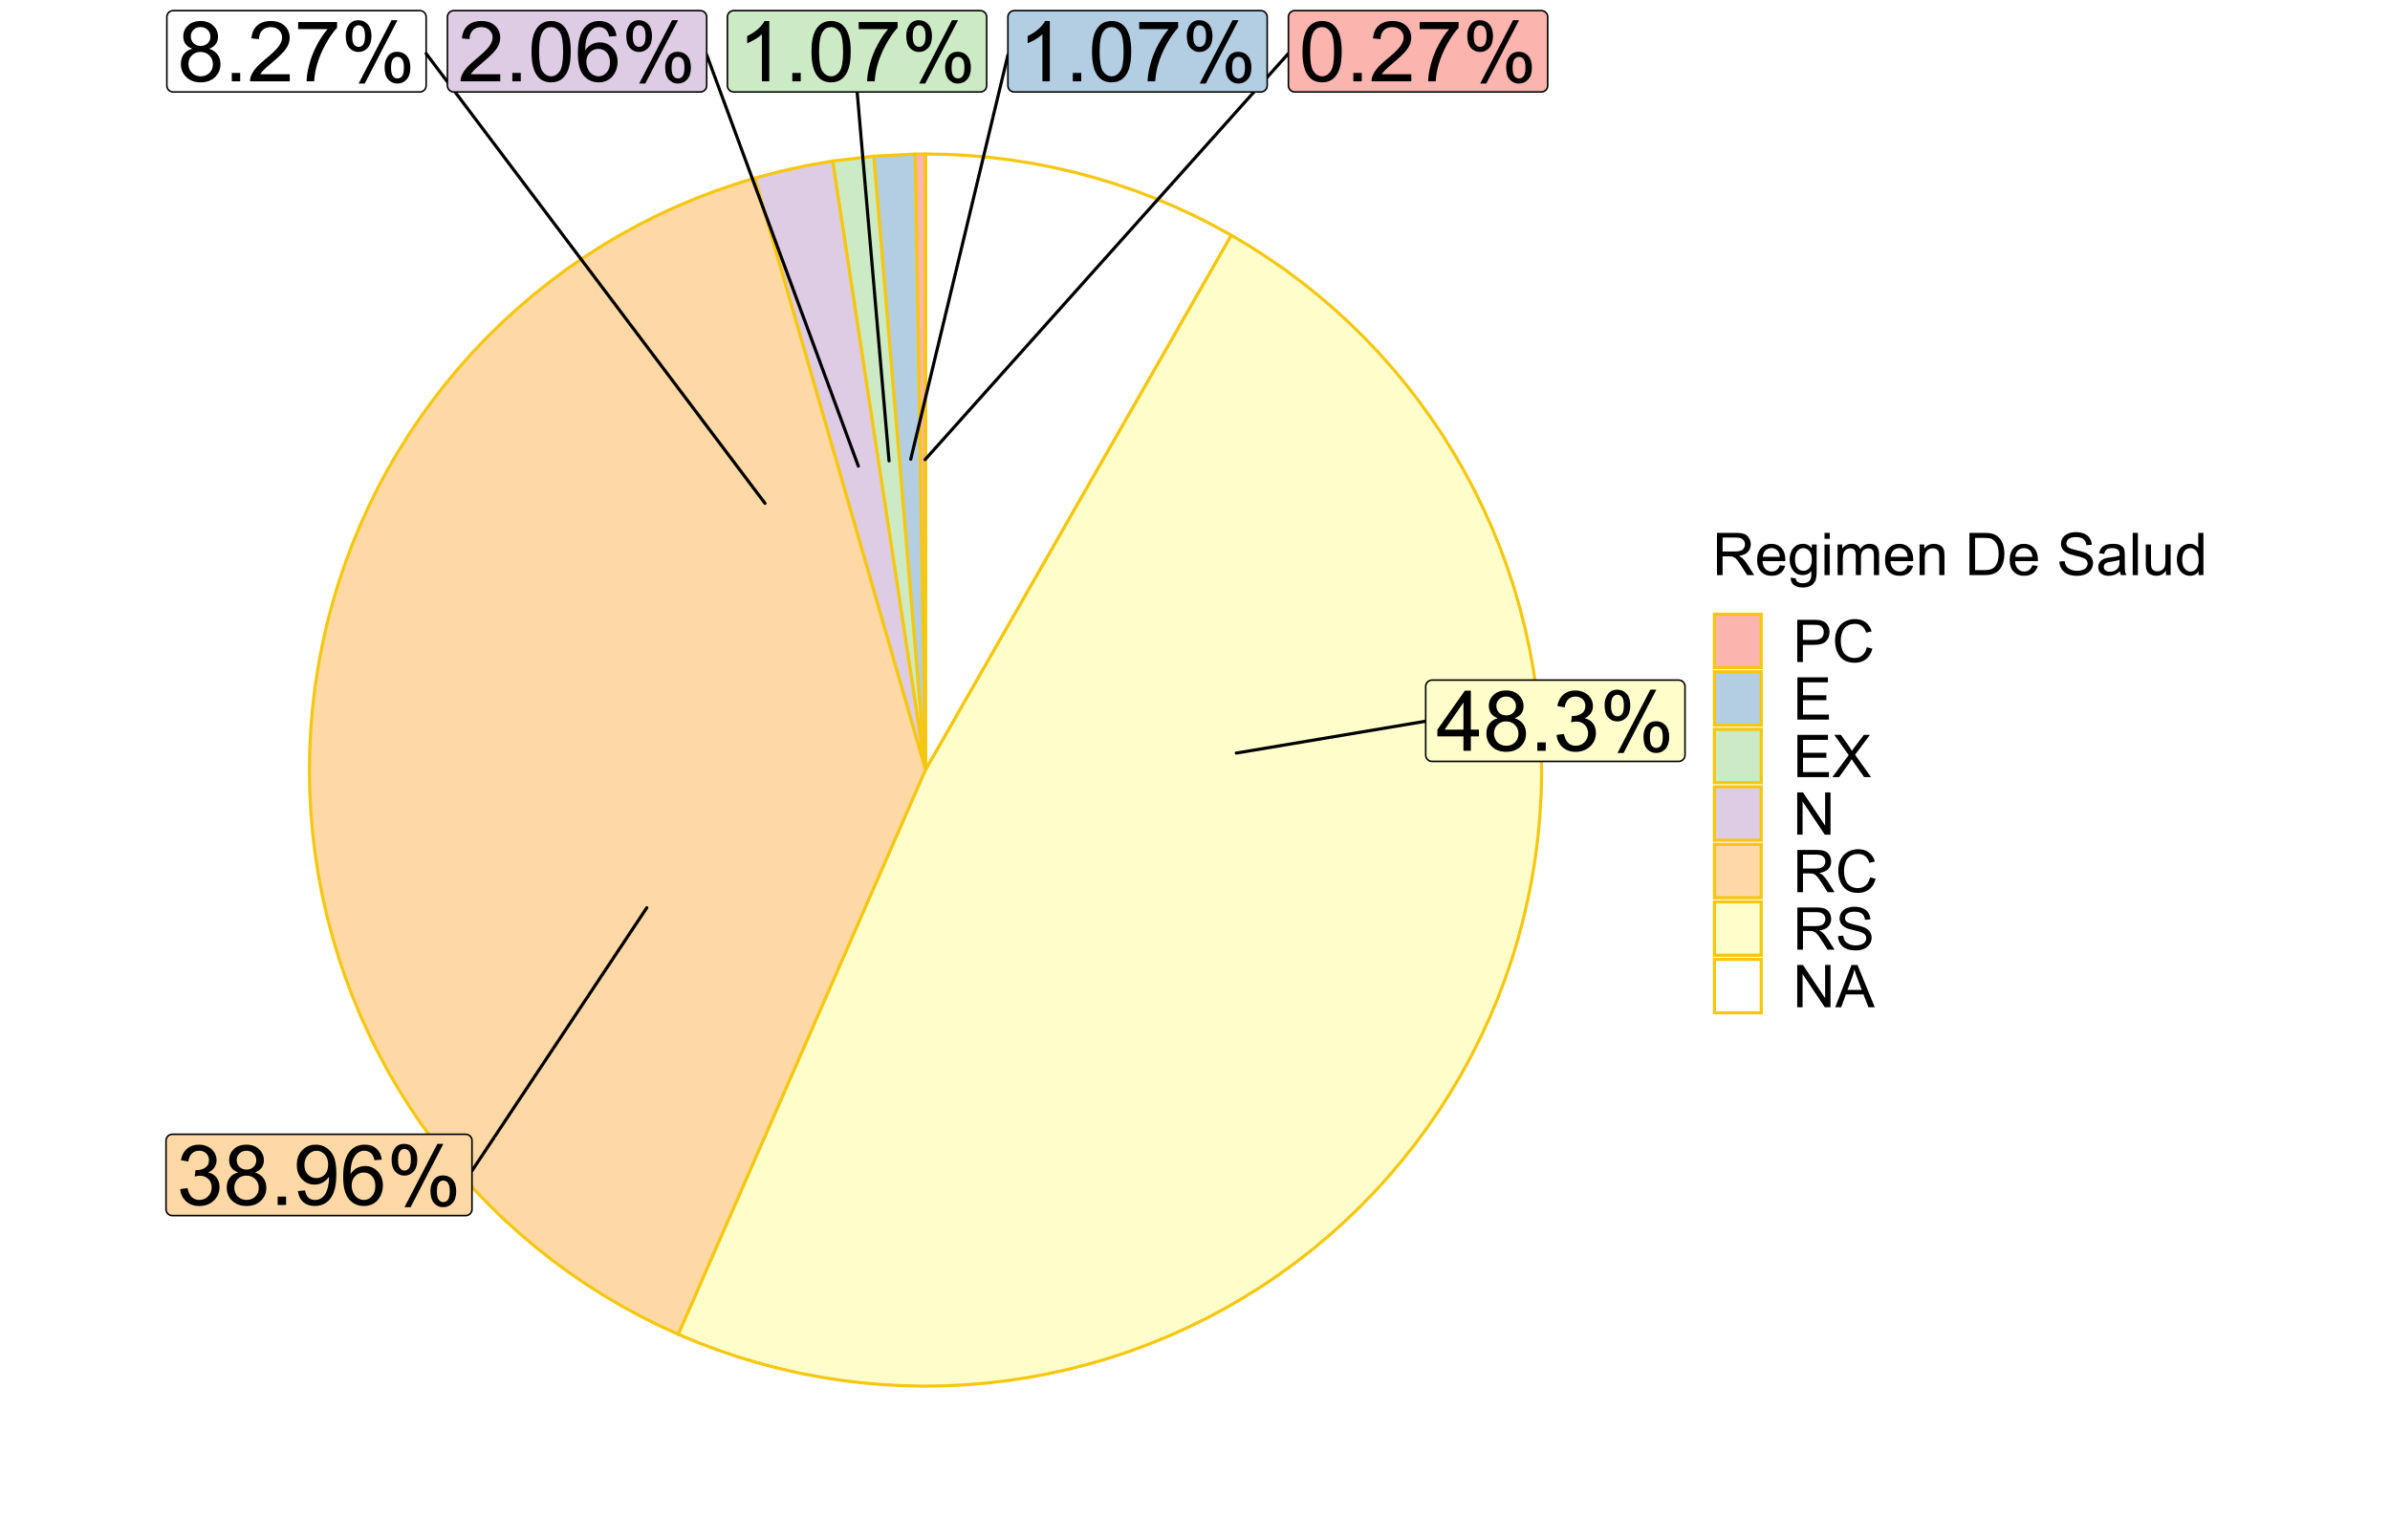 <?xml version="1.0" encoding="UTF-8"?>
<svg xmlns="http://www.w3.org/2000/svg" xmlns:xlink="http://www.w3.org/1999/xlink" width="810pt" height="522pt" viewBox="0 0 810 522" version="1.1">
<defs>
<g>
<symbol overflow="visible" id="glyph0-0">
<path style="stroke:none;" d="M 3.555 0 L 3.555 -17.781 L 17.781 -17.781 L 17.781 0 Z M 4 -0.445 L 17.34 -0.445 L 17.34 -17.34 L 4 -17.34 Z M 4 -0.445 "/>
</symbol>
<symbol overflow="visible" id="glyph0-1">
<path style="stroke:none;" d="M 1.18 -10.043 C 1.176 -12.449 1.426 -14.387 1.922 -15.859 C 2.418 -17.324 3.152 -18.457 4.133 -19.254 C 5.105 -20.051 6.336 -20.449 7.82 -20.449 C 8.91 -20.449 9.867 -20.227 10.695 -19.789 C 11.516 -19.344 12.199 -18.711 12.738 -17.887 C 13.277 -17.055 13.699 -16.047 14.004 -14.859 C 14.309 -13.668 14.461 -12.062 14.461 -10.043 C 14.461 -7.652 14.215 -5.723 13.723 -4.258 C 13.23 -2.785 12.496 -1.648 11.523 -0.852 C 10.543 -0.051 9.309 0.344 7.82 0.348 C 5.855 0.344 4.312 -0.355 3.195 -1.766 C 1.848 -3.457 1.176 -6.219 1.18 -10.043 Z M 3.75 -10.043 C 3.75 -6.699 4.141 -4.473 4.922 -3.367 C 5.703 -2.258 6.668 -1.703 7.82 -1.707 C 8.965 -1.703 9.93 -2.262 10.715 -3.375 C 11.496 -4.484 11.887 -6.707 11.891 -10.043 C 11.887 -13.395 11.496 -15.621 10.715 -16.727 C 9.93 -17.824 8.957 -18.375 7.793 -18.379 C 6.645 -18.375 5.727 -17.891 5.043 -16.922 C 4.18 -15.68 3.75 -13.387 3.75 -10.043 Z M 3.75 -10.043 "/>
</symbol>
<symbol overflow="visible" id="glyph0-2">
<path style="stroke:none;" d="M 2.586 0 L 2.586 -2.848 L 5.434 -2.848 L 5.434 0 Z M 2.586 0 "/>
</symbol>
<symbol overflow="visible" id="glyph0-3">
<path style="stroke:none;" d="M 14.324 -2.402 L 14.324 0 L 0.863 0 C 0.84 -0.602 0.938 -1.18 1.152 -1.738 C 1.492 -2.652 2.043 -3.555 2.801 -4.445 C 3.555 -5.332 4.645 -6.359 6.07 -7.531 C 8.281 -9.344 9.777 -10.781 10.559 -11.844 C 11.336 -12.898 11.723 -13.902 11.727 -14.852 C 11.723 -15.84 11.371 -16.676 10.664 -17.359 C 9.953 -18.035 9.027 -18.375 7.891 -18.379 C 6.684 -18.375 5.719 -18.016 5 -17.297 C 4.273 -16.574 3.91 -15.574 3.902 -14.297 L 1.332 -14.559 C 1.504 -16.477 2.168 -17.938 3.32 -18.941 C 4.465 -19.945 6.008 -20.449 7.945 -20.449 C 9.898 -20.449 11.445 -19.906 12.586 -18.824 C 13.727 -17.738 14.297 -16.395 14.297 -14.797 C 14.297 -13.977 14.129 -13.176 13.797 -12.391 C 13.461 -11.602 12.906 -10.773 12.137 -9.906 C 11.359 -9.035 10.074 -7.84 8.281 -6.32 C 6.777 -5.059 5.816 -4.203 5.391 -3.758 C 4.961 -3.305 4.609 -2.855 4.336 -2.402 Z M 14.324 -2.402 "/>
</symbol>
<symbol overflow="visible" id="glyph0-4">
<path style="stroke:none;" d="M 1.348 -17.699 L 1.348 -20.102 L 14.531 -20.102 L 14.531 -18.156 C 13.234 -16.777 11.949 -14.945 10.676 -12.656 C 9.402 -10.367 8.418 -8.012 7.723 -5.598 C 7.223 -3.891 6.902 -2.027 6.766 0 L 4.195 0 C 4.223 -1.602 4.535 -3.535 5.141 -5.805 C 5.738 -8.074 6.602 -10.262 7.73 -12.371 C 8.852 -14.473 10.051 -16.25 11.324 -17.699 Z M 1.348 -17.699 "/>
</symbol>
<symbol overflow="visible" id="glyph0-5">
<path style="stroke:none;" d="M 1.652 -15.477 C 1.652 -16.926 2.016 -18.164 2.75 -19.184 C 3.477 -20.203 4.539 -20.711 5.934 -20.715 C 7.207 -20.711 8.266 -20.254 9.105 -19.344 C 9.941 -18.43 10.359 -17.09 10.363 -15.324 C 10.359 -13.598 9.934 -12.273 9.09 -11.344 C 8.238 -10.414 7.195 -9.949 5.961 -9.949 C 4.727 -9.949 3.703 -10.406 2.883 -11.324 C 2.062 -12.238 1.652 -13.621 1.652 -15.477 Z M 6 -18.992 C 5.379 -18.988 4.863 -18.719 4.453 -18.184 C 4.039 -17.645 3.832 -16.66 3.836 -15.227 C 3.832 -13.918 4.039 -13 4.461 -12.469 C 4.875 -11.938 5.391 -11.672 6 -11.672 C 6.629 -11.672 7.148 -11.938 7.562 -12.477 C 7.973 -13.008 8.18 -13.992 8.184 -15.422 C 8.18 -16.734 7.973 -17.656 7.559 -18.191 C 7.141 -18.723 6.621 -18.988 6 -18.992 Z M 6.016 0.75 L 17.156 -20.715 L 19.188 -20.715 L 8.086 0.75 Z M 14.824 -4.777 C 14.824 -6.238 15.188 -7.477 15.922 -8.492 C 16.648 -9.504 17.715 -10.012 19.117 -10.016 C 20.395 -10.012 21.453 -9.559 22.289 -8.648 C 23.125 -7.734 23.543 -6.391 23.547 -4.625 C 23.543 -2.898 23.121 -1.574 22.277 -0.645 C 21.43 0.285 20.379 0.75 19.129 0.75 C 17.895 0.75 16.867 0.289 16.051 -0.633 C 15.23 -1.555 14.824 -2.934 14.824 -4.777 Z M 19.188 -8.293 C 18.555 -8.289 18.031 -8.023 17.621 -7.488 C 17.207 -6.949 17.004 -5.961 17.004 -4.527 C 17.004 -3.23 17.211 -2.312 17.629 -1.777 C 18.043 -1.238 18.559 -0.973 19.172 -0.973 C 19.812 -0.973 20.336 -1.238 20.75 -1.777 C 21.156 -2.312 21.363 -3.297 21.367 -4.723 C 21.363 -6.035 21.156 -6.957 20.742 -7.492 C 20.324 -8.023 19.805 -8.289 19.188 -8.293 Z M 19.188 -8.293 "/>
</symbol>
<symbol overflow="visible" id="glyph0-6">
<path style="stroke:none;" d="M 10.602 0 L 8.098 0 L 8.098 -15.934 C 7.496 -15.355 6.707 -14.781 5.73 -14.211 C 4.754 -13.633 3.875 -13.203 3.098 -12.922 L 3.098 -15.336 C 4.492 -15.992 5.715 -16.789 6.766 -17.727 C 7.809 -18.656 8.551 -19.566 8.988 -20.449 L 10.602 -20.449 Z M 10.602 0 "/>
</symbol>
<symbol overflow="visible" id="glyph0-7">
<path style="stroke:none;" d="M 14.156 -15.379 L 11.672 -15.184 C 11.445 -16.16 11.129 -16.875 10.727 -17.324 C 10.047 -18.035 9.215 -18.391 8.227 -18.395 C 7.43 -18.391 6.727 -18.168 6.125 -17.727 C 5.336 -17.148 4.719 -16.312 4.266 -15.211 C 3.812 -14.109 3.574 -12.539 3.555 -10.504 C 4.156 -11.418 4.895 -12.098 5.766 -12.543 C 6.633 -12.984 7.543 -13.207 8.504 -13.211 C 10.168 -13.207 11.59 -12.594 12.762 -11.371 C 13.934 -10.141 14.52 -8.555 14.52 -6.613 C 14.52 -5.332 14.242 -4.145 13.691 -3.047 C 13.137 -1.949 12.379 -1.109 11.418 -0.527 C 10.453 0.055 9.359 0.344 8.141 0.348 C 6.055 0.344 4.355 -0.418 3.043 -1.949 C 1.723 -3.48 1.066 -6.008 1.07 -9.531 C 1.066 -13.465 1.793 -16.328 3.25 -18.117 C 4.516 -19.672 6.227 -20.449 8.379 -20.449 C 9.98 -20.449 11.293 -20 12.316 -19.102 C 13.34 -18.203 13.953 -16.961 14.156 -15.379 Z M 3.945 -6.598 C 3.941 -5.738 4.125 -4.914 4.492 -4.125 C 4.855 -3.336 5.367 -2.734 6.027 -2.324 C 6.684 -1.91 7.375 -1.703 8.098 -1.707 C 9.152 -1.703 10.059 -2.129 10.82 -2.984 C 11.578 -3.836 11.957 -4.996 11.961 -6.461 C 11.957 -7.863 11.582 -8.973 10.836 -9.785 C 10.082 -10.598 9.141 -11.004 8.004 -11.004 C 6.871 -11.004 5.91 -10.598 5.125 -9.785 C 4.336 -8.973 3.941 -7.91 3.945 -6.598 Z M 3.945 -6.598 "/>
</symbol>
<symbol overflow="visible" id="glyph0-8">
<path style="stroke:none;" d="M 5.027 -11.043 C 3.988 -11.422 3.219 -11.965 2.723 -12.668 C 2.219 -13.371 1.969 -14.215 1.973 -15.199 C 1.969 -16.68 2.5 -17.922 3.57 -18.934 C 4.633 -19.941 6.051 -20.449 7.82 -20.449 C 9.598 -20.449 11.027 -19.93 12.113 -18.898 C 13.191 -17.863 13.734 -16.609 13.738 -15.129 C 13.734 -14.184 13.488 -13.359 12.996 -12.66 C 12.5 -11.961 11.746 -11.422 10.738 -11.043 C 11.984 -10.633 12.938 -9.977 13.594 -9.07 C 14.246 -8.164 14.57 -7.078 14.574 -5.82 C 14.57 -4.078 13.957 -2.617 12.727 -1.43 C 11.492 -0.246 9.871 0.344 7.863 0.348 C 5.852 0.344 4.23 -0.246 3 -1.438 C 1.766 -2.625 1.148 -4.109 1.152 -5.891 C 1.148 -7.211 1.484 -8.32 2.16 -9.219 C 2.828 -10.109 3.785 -10.719 5.027 -11.043 Z M 4.527 -15.281 C 4.523 -14.316 4.832 -13.527 5.457 -12.918 C 6.074 -12.305 6.883 -12 7.879 -12.004 C 8.836 -12 9.625 -12.305 10.246 -12.914 C 10.859 -13.52 11.168 -14.262 11.172 -15.145 C 11.168 -16.059 10.852 -16.828 10.219 -17.457 C 9.582 -18.078 8.789 -18.391 7.848 -18.395 C 6.891 -18.391 6.102 -18.086 5.473 -17.477 C 4.84 -16.863 4.523 -16.133 4.527 -15.281 Z M 3.723 -5.875 C 3.719 -5.16 3.891 -4.469 4.23 -3.805 C 4.566 -3.133 5.066 -2.617 5.738 -2.254 C 6.402 -1.887 7.121 -1.703 7.891 -1.707 C 9.082 -1.703 10.066 -2.09 10.848 -2.859 C 11.621 -3.629 12.012 -4.605 12.016 -5.793 C 12.012 -6.992 11.609 -7.988 10.812 -8.777 C 10.008 -9.566 9.008 -9.961 7.809 -9.961 C 6.629 -9.961 5.652 -9.57 4.883 -8.793 C 4.105 -8.016 3.719 -7.043 3.723 -5.875 Z M 3.723 -5.875 "/>
</symbol>
<symbol overflow="visible" id="glyph0-9">
<path style="stroke:none;" d="M 1.195 -5.375 L 3.695 -5.711 C 3.98 -4.293 4.469 -3.27 5.16 -2.645 C 5.848 -2.016 6.688 -1.703 7.684 -1.707 C 8.855 -1.703 9.848 -2.113 10.66 -2.93 C 11.469 -3.742 11.875 -4.75 11.879 -5.961 C 11.875 -7.105 11.5 -8.055 10.754 -8.801 C 10 -9.543 9.047 -9.914 7.891 -9.918 C 7.418 -9.914 6.828 -9.82 6.125 -9.641 L 6.406 -11.836 C 6.57 -11.816 6.707 -11.805 6.809 -11.809 C 7.871 -11.805 8.828 -12.082 9.684 -12.641 C 10.531 -13.195 10.957 -14.055 10.961 -15.211 C 10.957 -16.129 10.648 -16.887 10.031 -17.492 C 9.41 -18.09 8.609 -18.391 7.629 -18.395 C 6.652 -18.391 5.84 -18.086 5.195 -17.477 C 4.543 -16.863 4.125 -15.945 3.945 -14.727 L 1.445 -15.172 C 1.746 -16.844 2.441 -18.145 3.527 -19.066 C 4.609 -19.988 5.957 -20.449 7.57 -20.449 C 8.68 -20.449 9.703 -20.211 10.641 -19.734 C 11.578 -19.258 12.293 -18.605 12.789 -17.781 C 13.281 -16.957 13.527 -16.082 13.531 -15.156 C 13.527 -14.273 13.293 -13.473 12.82 -12.754 C 12.348 -12.031 11.648 -11.457 10.727 -11.031 C 11.926 -10.75 12.859 -10.172 13.531 -9.301 C 14.195 -8.422 14.531 -7.328 14.531 -6.016 C 14.531 -4.234 13.883 -2.727 12.586 -1.492 C 11.289 -0.258 9.648 0.355 7.668 0.359 C 5.879 0.355 4.395 -0.172 3.215 -1.238 C 2.031 -2.301 1.359 -3.68 1.195 -5.375 Z M 1.195 -5.375 "/>
</symbol>
<symbol overflow="visible" id="glyph0-10">
<path style="stroke:none;" d="M 1.555 -4.711 L 3.961 -4.934 C 4.164 -3.801 4.551 -2.98 5.125 -2.473 C 5.699 -1.961 6.438 -1.703 7.336 -1.707 C 8.102 -1.703 8.773 -1.879 9.355 -2.234 C 9.934 -2.586 10.41 -3.059 10.781 -3.645 C 11.148 -4.23 11.457 -5.023 11.711 -6.027 C 11.957 -7.027 12.082 -8.047 12.086 -9.086 C 12.082 -9.195 12.078 -9.363 12.074 -9.586 C 11.57 -8.789 10.887 -8.141 10.023 -7.648 C 9.156 -7.148 8.219 -6.902 7.211 -6.906 C 5.523 -6.902 4.098 -7.512 2.93 -8.738 C 1.762 -9.957 1.176 -11.57 1.18 -13.574 C 1.176 -15.637 1.785 -17.297 3.008 -18.559 C 4.223 -19.816 5.75 -20.449 7.586 -20.449 C 8.906 -20.449 10.117 -20.09 11.215 -19.379 C 12.312 -18.664 13.145 -17.648 13.719 -16.332 C 14.285 -15.008 14.57 -13.098 14.574 -10.602 C 14.57 -7.992 14.289 -5.922 13.727 -4.383 C 13.16 -2.84 12.32 -1.664 11.203 -0.859 C 10.086 -0.055 8.777 0.344 7.281 0.348 C 5.684 0.344 4.383 -0.094 3.375 -0.977 C 2.367 -1.859 1.758 -3.105 1.555 -4.711 Z M 11.797 -13.699 C 11.793 -15.133 11.41 -16.27 10.648 -17.113 C 9.883 -17.953 8.965 -18.375 7.891 -18.379 C 6.777 -18.375 5.809 -17.922 4.984 -17.016 C 4.16 -16.109 3.75 -14.934 3.75 -13.488 C 3.75 -12.191 4.141 -11.137 4.922 -10.328 C 5.703 -9.516 6.668 -9.109 7.82 -9.113 C 8.977 -9.109 9.93 -9.516 10.676 -10.328 C 11.422 -11.137 11.793 -12.262 11.797 -13.699 Z M 11.797 -13.699 "/>
</symbol>
<symbol overflow="visible" id="glyph0-11">
<path style="stroke:none;" d="M 9.195 0 L 9.195 -4.875 L 0.359 -4.875 L 0.359 -7.168 L 9.656 -20.367 L 11.699 -20.367 L 11.699 -7.168 L 14.449 -7.168 L 14.449 -4.875 L 11.699 -4.875 L 11.699 0 Z M 9.195 -7.168 L 9.195 -16.352 L 2.82 -7.168 Z M 9.195 -7.168 "/>
</symbol>
<symbol overflow="visible" id="glyph1-0">
<path style="stroke:none;" d="M 2.5 0 L 2.5 -12.5 L 12.5 -12.5 L 12.5 0 Z M 2.812 -0.312 L 12.188 -0.312 L 12.188 -12.188 L 2.812 -12.188 Z M 2.812 -0.312 "/>
</symbol>
<symbol overflow="visible" id="glyph1-1">
<path style="stroke:none;" d="M 1.57 0 L 1.57 -14.316 L 7.922 -14.316 C 9.195 -14.312 10.164 -14.184 10.832 -13.93 C 11.492 -13.672 12.023 -13.219 12.422 -12.57 C 12.816 -11.914 13.012 -11.195 13.016 -10.41 C 13.012 -9.391 12.684 -8.535 12.031 -7.84 C 11.371 -7.145 10.355 -6.703 8.984 -6.516 C 9.48 -6.273 9.863 -6.035 10.125 -5.801 C 10.68 -5.293 11.203 -4.656 11.699 -3.898 L 14.188 0 L 11.805 0 L 9.914 -2.977 C 9.359 -3.836 8.902 -4.492 8.543 -4.949 C 8.184 -5.402 7.863 -5.723 7.582 -5.906 C 7.297 -6.086 7.008 -6.211 6.719 -6.289 C 6.504 -6.332 6.152 -6.355 5.664 -6.359 L 3.469 -6.359 L 3.469 0 Z M 3.469 -8 L 7.539 -8 C 8.402 -7.996 9.078 -8.086 9.57 -8.266 C 10.055 -8.441 10.426 -8.727 10.684 -9.125 C 10.934 -9.516 11.062 -9.945 11.062 -10.41 C 11.062 -11.086 10.816 -11.641 10.324 -12.078 C 9.832 -12.512 9.055 -12.73 8 -12.734 L 3.469 -12.734 Z M 3.469 -8 "/>
</symbol>
<symbol overflow="visible" id="glyph1-2">
<path style="stroke:none;" d="M 8.418 -3.34 L 10.234 -3.117 C 9.945 -2.055 9.414 -1.23 8.641 -0.645 C 7.863 -0.059 6.875 0.234 5.672 0.234 C 4.156 0.234 2.953 -0.23 2.066 -1.168 C 1.176 -2.098 0.73 -3.41 0.734 -5.098 C 0.73 -6.84 1.18 -8.191 2.082 -9.16 C 2.977 -10.121 4.145 -10.605 5.578 -10.605 C 6.961 -10.605 8.09 -10.133 8.973 -9.188 C 9.848 -8.242 10.289 -6.914 10.293 -5.203 C 10.289 -5.098 10.285 -4.941 10.281 -4.734 L 2.547 -4.734 C 2.613 -3.594 2.938 -2.719 3.516 -2.117 C 4.094 -1.508 4.816 -1.207 5.684 -1.211 C 6.324 -1.207 6.871 -1.375 7.332 -1.719 C 7.785 -2.055 8.148 -2.598 8.418 -3.34 Z M 2.648 -6.18 L 8.438 -6.18 C 8.359 -7.051 8.137 -7.707 7.773 -8.145 C 7.211 -8.82 6.484 -9.156 5.594 -9.16 C 4.785 -9.156 4.105 -8.887 3.559 -8.348 C 3.004 -7.805 2.703 -7.082 2.648 -6.18 Z M 2.648 -6.18 "/>
</symbol>
<symbol overflow="visible" id="glyph1-3">
<path style="stroke:none;" d="M 0.996 0.859 L 2.703 1.113 C 2.773 1.641 2.973 2.023 3.301 2.266 C 3.73 2.59 4.328 2.754 5.086 2.754 C 5.898 2.754 6.527 2.59 6.973 2.266 C 7.414 1.938 7.711 1.48 7.871 0.898 C 7.957 0.535 8 -0.215 8 -1.359 C 7.227 -0.453 6.27 0 5.125 0 C 3.699 0 2.598 -0.512 1.816 -1.543 C 1.035 -2.566 0.645 -3.801 0.645 -5.242 C 0.645 -6.23 0.82 -7.145 1.18 -7.98 C 1.535 -8.816 2.055 -9.461 2.738 -9.922 C 3.414 -10.375 4.215 -10.605 5.137 -10.605 C 6.359 -10.605 7.367 -10.109 8.164 -9.121 L 8.164 -10.371 L 9.785 -10.371 L 9.785 -1.406 C 9.785 0.207 9.617 1.352 9.289 2.027 C 8.957 2.699 8.438 3.23 7.727 3.625 C 7.012 4.012 6.137 4.207 5.098 4.211 C 3.859 4.207 2.859 3.93 2.098 3.375 C 1.336 2.816 0.969 1.977 0.996 0.859 Z M 2.453 -5.371 C 2.449 -4.008 2.719 -3.016 3.262 -2.391 C 3.797 -1.766 4.473 -1.453 5.293 -1.453 C 6.098 -1.453 6.777 -1.762 7.324 -2.387 C 7.871 -3.004 8.145 -3.98 8.145 -5.312 C 8.145 -6.582 7.859 -7.539 7.297 -8.184 C 6.73 -8.824 6.055 -9.145 5.266 -9.148 C 4.48 -9.145 3.816 -8.828 3.273 -8.195 C 2.723 -7.559 2.449 -6.617 2.453 -5.371 Z M 2.453 -5.371 "/>
</symbol>
<symbol overflow="visible" id="glyph1-4">
<path style="stroke:none;" d="M 1.328 -12.297 L 1.328 -14.316 L 3.086 -14.316 L 3.086 -12.297 Z M 1.328 0 L 1.328 -10.371 L 3.086 -10.371 L 3.086 0 Z M 1.328 0 "/>
</symbol>
<symbol overflow="visible" id="glyph1-5">
<path style="stroke:none;" d="M 1.32 0 L 1.32 -10.371 L 2.891 -10.371 L 2.891 -8.914 C 3.211 -9.422 3.645 -9.832 4.188 -10.141 C 4.727 -10.449 5.344 -10.605 6.035 -10.605 C 6.801 -10.605 7.43 -10.445 7.926 -10.125 C 8.414 -9.805 8.762 -9.359 8.965 -8.789 C 9.785 -10 10.852 -10.605 12.168 -10.605 C 13.195 -10.605 13.984 -10.32 14.539 -9.75 C 15.09 -9.18 15.367 -8.301 15.371 -7.117 L 15.371 0 L 13.625 0 L 13.625 -6.531 C 13.621 -7.23 13.566 -7.738 13.453 -8.051 C 13.336 -8.359 13.129 -8.605 12.832 -8.797 C 12.531 -8.984 12.18 -9.082 11.777 -9.082 C 11.047 -9.082 10.441 -8.836 9.961 -8.352 C 9.477 -7.863 9.234 -7.09 9.238 -6.023 L 9.238 0 L 7.48 0 L 7.48 -6.738 C 7.477 -7.52 7.332 -8.105 7.051 -8.496 C 6.762 -8.887 6.293 -9.082 5.645 -9.082 C 5.145 -9.082 4.688 -8.949 4.27 -8.691 C 3.848 -8.426 3.543 -8.047 3.359 -7.547 C 3.168 -7.047 3.074 -6.324 3.078 -5.383 L 3.078 0 Z M 1.32 0 "/>
</symbol>
<symbol overflow="visible" id="glyph1-6">
<path style="stroke:none;" d="M 1.32 0 L 1.32 -10.371 L 2.898 -10.371 L 2.898 -8.898 C 3.66 -10.035 4.762 -10.605 6.203 -10.605 C 6.824 -10.605 7.398 -10.492 7.926 -10.266 C 8.445 -10.039 8.836 -9.742 9.102 -9.383 C 9.359 -9.016 9.543 -8.586 9.648 -8.086 C 9.711 -7.758 9.742 -7.188 9.746 -6.375 L 9.746 0 L 7.988 0 L 7.988 -6.309 C 7.984 -7.023 7.918 -7.559 7.781 -7.914 C 7.645 -8.266 7.402 -8.547 7.055 -8.762 C 6.703 -8.973 6.293 -9.082 5.828 -9.082 C 5.078 -9.082 4.434 -8.844 3.891 -8.367 C 3.348 -7.891 3.074 -6.988 3.078 -5.664 L 3.078 0 Z M 1.32 0 "/>
</symbol>
<symbol overflow="visible" id="glyph1-7">
<path style="stroke:none;" d=""/>
</symbol>
<symbol overflow="visible" id="glyph1-8">
<path style="stroke:none;" d="M 1.543 0 L 1.543 -14.316 L 6.477 -14.316 C 7.586 -14.312 8.438 -14.246 9.023 -14.109 C 9.844 -13.922 10.543 -13.578 11.125 -13.086 C 11.879 -12.445 12.441 -11.629 12.816 -10.637 C 13.188 -9.641 13.375 -8.508 13.379 -7.234 C 13.375 -6.145 13.25 -5.18 12.996 -4.344 C 12.742 -3.5 12.414 -2.809 12.02 -2.262 C 11.621 -1.711 11.188 -1.277 10.715 -0.961 C 10.242 -0.645 9.672 -0.402 9.008 -0.242 C 8.336 -0.078 7.57 0 6.711 0 Z M 3.438 -1.688 L 6.492 -1.688 C 7.438 -1.688 8.176 -1.773 8.715 -1.953 C 9.25 -2.125 9.68 -2.375 10 -2.695 C 10.445 -3.141 10.793 -3.742 11.047 -4.504 C 11.297 -5.262 11.426 -6.184 11.426 -7.266 C 11.426 -8.762 11.18 -9.91 10.688 -10.715 C 10.195 -11.516 9.598 -12.055 8.898 -12.336 C 8.387 -12.523 7.57 -12.621 6.445 -12.625 L 3.438 -12.625 Z M 3.438 -1.688 "/>
</symbol>
<symbol overflow="visible" id="glyph1-9">
<path style="stroke:none;" d="M 0.898 -4.602 L 2.688 -4.758 C 2.77 -4.039 2.965 -3.449 3.277 -2.992 C 3.582 -2.531 4.062 -2.16 4.719 -1.879 C 5.367 -1.594 6.102 -1.453 6.914 -1.453 C 7.637 -1.453 8.273 -1.559 8.828 -1.777 C 9.379 -1.988 9.789 -2.285 10.062 -2.66 C 10.328 -3.035 10.465 -3.441 10.469 -3.887 C 10.465 -4.332 10.336 -4.727 10.078 -5.062 C 9.816 -5.398 9.387 -5.68 8.789 -5.906 C 8.402 -6.055 7.551 -6.285 6.238 -6.605 C 4.922 -6.918 4 -7.219 3.477 -7.5 C 2.789 -7.859 2.281 -8.301 1.949 -8.832 C 1.609 -9.359 1.441 -9.957 1.445 -10.617 C 1.441 -11.336 1.645 -12.008 2.059 -12.641 C 2.465 -13.266 3.066 -13.746 3.855 -14.074 C 4.645 -14.398 5.52 -14.559 6.484 -14.562 C 7.543 -14.559 8.48 -14.387 9.293 -14.047 C 10.102 -13.703 10.723 -13.203 11.16 -12.539 C 11.594 -11.875 11.828 -11.121 11.867 -10.281 L 10.047 -10.148 C 9.949 -11.051 9.617 -11.73 9.055 -12.195 C 8.488 -12.656 7.66 -12.891 6.562 -12.891 C 5.414 -12.891 4.578 -12.68 4.059 -12.262 C 3.531 -11.84 3.27 -11.332 3.273 -10.742 C 3.27 -10.223 3.453 -9.801 3.828 -9.473 C 4.188 -9.141 5.141 -8.801 6.684 -8.453 C 8.219 -8.102 9.273 -7.797 9.852 -7.539 C 10.68 -7.152 11.297 -6.664 11.699 -6.078 C 12.094 -5.484 12.293 -4.809 12.297 -4.043 C 12.293 -3.277 12.074 -2.559 11.641 -1.887 C 11.199 -1.215 10.57 -0.691 9.758 -0.316 C 8.938 0.055 8.02 0.238 7 0.242 C 5.703 0.238 4.617 0.055 3.742 -0.324 C 2.863 -0.699 2.176 -1.27 1.684 -2.027 C 1.184 -2.785 0.922 -3.641 0.898 -4.602 Z M 0.898 -4.602 "/>
</symbol>
<symbol overflow="visible" id="glyph1-10">
<path style="stroke:none;" d="M 8.086 -1.281 C 7.434 -0.723 6.805 -0.332 6.207 -0.105 C 5.602 0.121 4.957 0.234 4.266 0.234 C 3.125 0.234 2.25 -0.043 1.641 -0.602 C 1.027 -1.156 0.719 -1.867 0.723 -2.734 C 0.719 -3.238 0.836 -3.703 1.066 -4.125 C 1.297 -4.547 1.598 -4.883 1.977 -5.137 C 2.348 -5.387 2.77 -5.578 3.242 -5.711 C 3.582 -5.801 4.105 -5.891 4.805 -5.977 C 6.223 -6.145 7.266 -6.344 7.938 -6.582 C 7.941 -6.82 7.945 -6.973 7.949 -7.039 C 7.945 -7.754 7.781 -8.262 7.453 -8.555 C 7 -8.949 6.332 -9.145 5.449 -9.148 C 4.621 -9.145 4.008 -9 3.617 -8.715 C 3.219 -8.422 2.93 -7.91 2.742 -7.18 L 1.023 -7.414 C 1.176 -8.145 1.434 -8.738 1.797 -9.195 C 2.152 -9.645 2.672 -9.992 3.352 -10.238 C 4.027 -10.48 4.809 -10.605 5.703 -10.605 C 6.586 -10.605 7.305 -10.5 7.859 -10.293 C 8.41 -10.082 8.82 -9.82 9.082 -9.504 C 9.34 -9.188 9.52 -8.789 9.629 -8.312 C 9.684 -8.008 9.715 -7.465 9.719 -6.688 L 9.719 -4.344 C 9.715 -2.707 9.75 -1.676 9.828 -1.242 C 9.898 -0.809 10.047 -0.395 10.273 0 L 8.438 0 C 8.254 -0.363 8.137 -0.789 8.086 -1.281 Z M 7.938 -5.203 C 7.301 -4.941 6.344 -4.719 5.07 -4.539 C 4.344 -4.434 3.832 -4.316 3.535 -4.188 C 3.23 -4.055 3 -3.863 2.84 -3.617 C 2.676 -3.363 2.594 -3.086 2.598 -2.781 C 2.594 -2.309 2.773 -1.918 3.129 -1.609 C 3.484 -1.293 4.004 -1.137 4.688 -1.141 C 5.363 -1.137 5.965 -1.285 6.492 -1.586 C 7.02 -1.879 7.406 -2.285 7.656 -2.805 C 7.84 -3.199 7.934 -3.785 7.938 -4.562 Z M 7.938 -5.203 "/>
</symbol>
<symbol overflow="visible" id="glyph1-11">
<path style="stroke:none;" d="M 1.281 0 L 1.281 -14.316 L 3.039 -14.316 L 3.039 0 Z M 1.281 0 "/>
</symbol>
<symbol overflow="visible" id="glyph1-12">
<path style="stroke:none;" d="M 8.117 0 L 8.117 -1.523 C 7.305 -0.352 6.207 0.234 4.824 0.234 C 4.207 0.234 3.637 0.117 3.109 -0.117 C 2.574 -0.352 2.18 -0.645 1.926 -1 C 1.668 -1.352 1.488 -1.785 1.387 -2.305 C 1.312 -2.645 1.277 -3.191 1.281 -3.945 L 1.281 -10.371 L 3.039 -10.371 L 3.039 -4.617 C 3.035 -3.699 3.07 -3.082 3.145 -2.766 C 3.254 -2.301 3.488 -1.938 3.848 -1.676 C 4.203 -1.41 4.645 -1.277 5.176 -1.281 C 5.699 -1.277 6.195 -1.41 6.66 -1.684 C 7.117 -1.949 7.445 -2.316 7.641 -2.785 C 7.832 -3.246 7.926 -3.922 7.93 -4.812 L 7.93 -10.371 L 9.688 -10.371 L 9.688 0 Z M 8.117 0 "/>
</symbol>
<symbol overflow="visible" id="glyph1-13">
<path style="stroke:none;" d="M 8.047 0 L 8.047 -1.309 C 7.387 -0.277 6.422 0.234 5.148 0.234 C 4.316 0.234 3.555 0.008 2.867 -0.449 C 2.172 -0.902 1.637 -1.539 1.254 -2.359 C 0.871 -3.176 0.68 -4.113 0.684 -5.176 C 0.68 -6.207 0.852 -7.148 1.199 -7.992 C 1.543 -8.836 2.062 -9.48 2.754 -9.93 C 3.441 -10.379 4.211 -10.605 5.07 -10.605 C 5.691 -10.605 6.25 -10.473 6.738 -10.207 C 7.223 -9.941 7.617 -9.598 7.93 -9.18 L 7.93 -14.316 L 9.68 -14.316 L 9.68 0 Z M 2.492 -5.176 C 2.488 -3.844 2.77 -2.852 3.332 -2.195 C 3.891 -1.535 4.551 -1.207 5.312 -1.211 C 6.078 -1.207 6.73 -1.52 7.27 -2.152 C 7.805 -2.777 8.074 -3.738 8.078 -5.031 C 8.074 -6.445 7.801 -7.484 7.258 -8.152 C 6.707 -8.812 6.031 -9.145 5.234 -9.148 C 4.449 -9.145 3.797 -8.828 3.277 -8.191 C 2.75 -7.551 2.488 -6.543 2.492 -5.176 Z M 2.492 -5.176 "/>
</symbol>
<symbol overflow="visible" id="glyph1-14">
<path style="stroke:none;" d="M 1.543 0 L 1.543 -14.316 L 6.945 -14.316 C 7.891 -14.312 8.617 -14.27 9.121 -14.18 C 9.82 -14.062 10.41 -13.836 10.887 -13.508 C 11.363 -13.176 11.746 -12.719 12.035 -12.129 C 12.324 -11.535 12.469 -10.883 12.469 -10.176 C 12.469 -8.957 12.082 -7.926 11.309 -7.086 C 10.535 -6.238 9.133 -5.816 7.109 -5.82 L 3.438 -5.82 L 3.438 0 Z M 3.438 -7.508 L 7.141 -7.508 C 8.363 -7.504 9.23 -7.734 9.746 -8.191 C 10.254 -8.645 10.512 -9.285 10.516 -10.117 C 10.512 -10.715 10.359 -11.227 10.062 -11.656 C 9.758 -12.078 9.359 -12.359 8.867 -12.5 C 8.547 -12.578 7.961 -12.621 7.102 -12.625 L 3.438 -12.625 Z M 3.438 -7.508 "/>
</symbol>
<symbol overflow="visible" id="glyph1-15">
<path style="stroke:none;" d="M 11.758 -5.02 L 13.652 -4.539 C 13.254 -2.98 12.539 -1.793 11.508 -0.98 C 10.477 -0.164 9.215 0.238 7.727 0.242 C 6.18 0.238 4.922 -0.07 3.957 -0.699 C 2.988 -1.324 2.254 -2.234 1.75 -3.426 C 1.246 -4.617 0.996 -5.898 0.996 -7.266 C 0.996 -8.754 1.277 -10.051 1.848 -11.164 C 2.414 -12.273 3.227 -13.117 4.281 -13.695 C 5.332 -14.27 6.488 -14.559 7.754 -14.562 C 9.184 -14.559 10.391 -14.195 11.367 -13.469 C 12.344 -12.738 13.023 -11.711 13.406 -10.391 L 11.543 -9.953 C 11.211 -10.992 10.727 -11.75 10.098 -12.227 C 9.461 -12.699 8.668 -12.938 7.715 -12.938 C 6.609 -12.938 5.688 -12.672 4.953 -12.148 C 4.211 -11.617 3.695 -10.91 3.398 -10.023 C 3.098 -9.133 2.945 -8.215 2.949 -7.273 C 2.945 -6.055 3.125 -4.992 3.48 -4.086 C 3.836 -3.176 4.387 -2.5 5.137 -2.051 C 5.883 -1.598 6.695 -1.371 7.57 -1.375 C 8.629 -1.371 9.523 -1.676 10.262 -2.293 C 10.996 -2.902 11.496 -3.812 11.758 -5.02 Z M 11.758 -5.02 "/>
</symbol>
<symbol overflow="visible" id="glyph1-16">
<path style="stroke:none;" d="M 1.582 0 L 1.582 -14.316 L 11.934 -14.316 L 11.934 -12.625 L 3.477 -12.625 L 3.477 -8.242 L 11.398 -8.242 L 11.398 -6.562 L 3.477 -6.562 L 3.477 -1.688 L 12.266 -1.688 L 12.266 0 Z M 1.582 0 "/>
</symbol>
<symbol overflow="visible" id="glyph1-17">
<path style="stroke:none;" d="M 0.086 0 L 5.625 -7.461 L 0.742 -14.316 L 3 -14.316 L 5.594 -10.645 C 6.133 -9.879 6.52 -9.293 6.75 -8.887 C 7.066 -9.406 7.441 -9.949 7.883 -10.516 L 10.762 -14.316 L 12.82 -14.316 L 7.793 -7.57 L 13.211 0 L 10.867 0 L 7.266 -5.109 C 7.062 -5.398 6.852 -5.715 6.641 -6.062 C 6.32 -5.539 6.094 -5.184 5.957 -4.992 L 2.363 0 Z M 0.086 0 "/>
</symbol>
<symbol overflow="visible" id="glyph1-18">
<path style="stroke:none;" d="M 1.523 0 L 1.523 -14.316 L 3.469 -14.316 L 10.984 -3.078 L 10.984 -14.316 L 12.805 -14.316 L 12.805 0 L 10.859 0 L 3.34 -11.25 L 3.34 0 Z M 1.523 0 "/>
</symbol>
<symbol overflow="visible" id="glyph1-19">
<path style="stroke:none;" d="M -0.031 0 L 5.469 -14.316 L 7.508 -14.316 L 13.367 0 L 11.211 0 L 9.539 -4.336 L 3.555 -4.336 L 1.984 0 Z M 4.102 -5.879 L 8.953 -5.879 L 7.461 -9.844 C 7 -11.047 6.664 -12.035 6.445 -12.812 C 6.262 -11.895 6.004 -10.984 5.672 -10.078 Z M 4.102 -5.879 "/>
</symbol>
</g>
</defs>
<g id="surface6">
<rect x="0" y="0" width="810" height="522" style="fill:rgb(100%,100%,100%);fill-opacity:1;stroke:none;"/>
<path style="fill-rule:nonzero;fill:rgb(98.431%,70.588%,68.235%);fill-opacity:1;stroke-width:1.067;stroke-linecap:round;stroke-linejoin:round;stroke:rgb(96.078%,78.039%,6.275%);stroke-opacity:1;stroke-miterlimit:10;" d="M 313.664 261 L 313.664 52.199 L 310.156 52.23 L 310.641 81.027 L 310.762 88.223 L 311.73 145.816 L 311.848 153.016 L 312.574 196.211 L 312.695 203.406 Z M 313.664 261 "/>
<path style="fill-rule:nonzero;fill:rgb(70.196%,80.392%,89.02%);fill-opacity:1;stroke-width:1.067;stroke-linecap:round;stroke-linejoin:round;stroke:rgb(96.078%,78.039%,6.275%);stroke-opacity:1;stroke-miterlimit:10;" d="M 313.664 261 L 312.695 203.406 L 312.574 196.211 L 311.848 153.016 L 311.73 145.816 L 310.762 88.223 L 310.641 81.027 L 310.156 52.23 L 296.133 52.938 L 296.738 60.113 L 297.344 67.285 L 297.945 74.461 L 298.551 81.637 L 299.156 88.809 L 299.762 95.984 L 300.363 103.16 L 300.969 110.332 L 302.18 124.684 L 302.781 131.859 L 303.387 139.031 L 304.598 153.383 L 305.203 160.555 L 305.805 167.73 L 306.41 174.906 L 307.016 182.078 L 307.621 189.254 L 308.223 196.43 L 308.828 203.602 L 310.039 217.953 L 310.641 225.129 L 311.246 232.301 L 312.457 246.652 L 313.062 253.824 Z M 313.664 261 "/>
<path style="fill-rule:nonzero;fill:rgb(80%,92.157%,77.255%);fill-opacity:1;stroke-width:1.067;stroke-linecap:round;stroke-linejoin:round;stroke:rgb(96.078%,78.039%,6.275%);stroke-opacity:1;stroke-miterlimit:10;" d="M 313.664 261 L 313.062 253.824 L 312.457 246.652 L 311.246 232.301 L 310.641 225.129 L 310.039 217.953 L 308.828 203.602 L 308.223 196.43 L 307.621 189.254 L 307.016 182.078 L 306.41 174.906 L 305.805 167.73 L 305.203 160.555 L 304.598 153.383 L 303.387 139.031 L 302.781 131.859 L 302.18 124.684 L 300.969 110.332 L 300.363 103.16 L 299.762 95.984 L 299.156 88.809 L 298.551 81.637 L 297.945 74.461 L 297.344 67.285 L 296.738 60.113 L 296.133 52.938 L 282.191 54.586 L 283.273 61.703 L 285.445 75.938 L 286.531 83.059 L 289.789 104.41 L 290.871 111.527 L 293.043 125.762 L 294.129 132.883 L 297.387 154.234 L 298.469 161.352 L 301.727 182.703 L 302.812 189.824 L 304.984 204.059 L 306.066 211.176 L 309.324 232.527 L 310.41 239.648 L 311.496 246.766 L 312.578 253.883 Z M 313.664 261 "/>
<path style="fill-rule:nonzero;fill:rgb(87.059%,79.608%,89.412%);fill-opacity:1;stroke-width:1.067;stroke-linecap:round;stroke-linejoin:round;stroke:rgb(96.078%,78.039%,6.275%);stroke-opacity:1;stroke-miterlimit:10;" d="M 313.664 261 L 312.578 253.883 L 311.496 246.766 L 310.41 239.648 L 309.324 232.527 L 306.066 211.176 L 304.984 204.059 L 302.812 189.824 L 301.727 182.703 L 298.469 161.352 L 297.387 154.234 L 294.129 132.883 L 293.043 125.762 L 290.871 111.527 L 289.789 104.41 L 286.531 83.059 L 285.445 75.938 L 283.273 61.703 L 282.191 54.586 L 273.312 56.137 L 264.516 58.066 L 255.805 60.379 L 259.797 74.215 L 261.789 81.133 L 267.777 101.887 L 269.77 108.805 L 275.758 129.559 L 277.75 136.477 L 285.734 164.148 L 287.727 171.066 L 293.715 191.82 L 295.707 198.738 L 301.695 219.492 L 303.688 226.41 L 311.672 254.082 Z M 313.664 261 "/>
<path style="fill:none;stroke-width:1.067;stroke-linecap:round;stroke-linejoin:round;stroke:rgb(96.078%,78.039%,6.275%);stroke-opacity:1;stroke-miterlimit:10;" d="M 313.664 261 L 317.238 254.75 L 320.816 248.5 L 349.41 198.5 L 352.988 192.25 L 385.156 136 L 388.734 129.75 L 417.328 79.75 L 410.992 76.27 L 404.535 73.012 L 397.973 69.977 L 391.305 67.172 L 384.547 64.598 L 377.703 62.262 L 370.785 60.164 L 363.793 58.309 L 356.746 56.691 L 349.645 55.324 L 342.5 54.199 L 335.32 53.324 L 328.117 52.699 L 320.895 52.324 L 313.664 52.199 L 313.664 261 "/>
<path style="fill-rule:nonzero;fill:rgb(99.608%,85.098%,65.098%);fill-opacity:1;stroke-width:1.067;stroke-linecap:round;stroke-linejoin:round;stroke:rgb(96.078%,78.039%,6.275%);stroke-opacity:1;stroke-miterlimit:10;" d="M 313.664 261 L 311.672 254.082 L 303.688 226.41 L 301.695 219.492 L 295.707 198.738 L 293.715 191.82 L 287.727 171.066 L 285.734 164.148 L 277.75 136.477 L 275.758 129.559 L 269.77 108.805 L 267.777 101.887 L 261.789 81.133 L 259.797 74.215 L 255.805 60.379 L 249.02 62.461 L 242.305 64.773 L 235.676 67.312 L 229.137 70.074 L 222.695 73.059 L 216.359 76.258 L 210.137 79.672 L 204.031 83.297 L 198.055 87.129 L 192.211 91.156 L 186.508 95.387 L 180.953 99.805 L 175.547 104.406 L 170.305 109.195 L 165.227 114.156 L 160.32 119.285 L 155.594 124.582 L 151.047 130.031 L 146.688 135.637 L 142.523 141.387 L 138.555 147.273 L 134.789 153.289 L 131.234 159.434 L 127.887 165.695 L 124.754 172.062 L 121.84 178.539 L 119.148 185.105 L 116.68 191.762 L 114.438 198.5 L 112.43 205.309 L 110.652 212.18 L 109.109 219.109 L 107.805 226.086 L 106.738 233.105 L 105.91 240.156 L 105.32 247.23 L 104.973 254.32 L 104.867 261.418 L 105 268.516 L 105.375 275.605 L 105.992 282.68 L 106.852 289.727 L 107.945 296.738 L 109.281 303.711 L 110.852 310.633 L 112.656 317.5 L 114.691 324.301 L 116.957 331.027 L 119.453 337.676 L 122.172 344.234 L 125.113 350.695 L 128.27 357.051 L 131.641 363.297 L 135.227 369.426 L 139.016 375.43 L 143.004 381.301 L 147.191 387.035 L 151.574 392.621 L 156.141 398.055 L 160.891 403.328 L 165.816 408.441 L 170.914 413.383 L 176.18 418.145 L 181.602 422.727 L 187.176 427.125 L 192.895 431.328 L 198.754 435.336 L 204.746 439.141 L 210.867 442.742 L 217.102 446.129 L 223.453 449.305 L 229.906 452.262 L 232.793 445.668 L 235.684 439.074 L 238.57 432.477 L 241.457 425.883 L 244.348 419.285 L 247.234 412.691 L 250.125 406.098 L 253.012 399.5 L 255.898 392.906 L 258.789 386.312 L 261.676 379.715 L 264.566 373.121 L 267.453 366.523 L 270.34 359.93 L 273.23 353.336 L 276.117 346.738 L 279.008 340.145 L 281.895 333.547 L 284.781 326.953 L 287.672 320.359 L 290.559 313.762 L 293.449 307.168 L 296.336 300.57 L 299.223 293.977 L 302.113 287.383 L 305 280.785 L 307.891 274.191 L 310.777 267.594 Z M 313.664 261 "/>
<path style="fill-rule:nonzero;fill:rgb(100%,100%,80%);fill-opacity:1;stroke-width:1.067;stroke-linecap:round;stroke-linejoin:round;stroke:rgb(96.078%,78.039%,6.275%);stroke-opacity:1;stroke-miterlimit:10;" d="M 313.664 261 L 310.777 267.594 L 307.891 274.191 L 305 280.785 L 302.113 287.383 L 299.223 293.977 L 296.336 300.57 L 293.449 307.168 L 290.559 313.762 L 287.672 320.359 L 284.781 326.953 L 281.895 333.547 L 279.008 340.145 L 276.117 346.738 L 273.23 353.336 L 270.34 359.93 L 267.453 366.523 L 264.566 373.121 L 261.676 379.715 L 258.789 386.312 L 255.898 392.906 L 253.012 399.5 L 250.125 406.098 L 247.234 412.691 L 244.348 419.285 L 241.457 425.883 L 238.57 432.477 L 235.684 439.074 L 232.793 445.668 L 229.906 452.262 L 236.477 455.008 L 243.133 457.527 L 249.875 459.816 L 256.691 461.875 L 263.57 463.703 L 270.512 465.293 L 277.5 466.645 L 284.535 467.758 L 291.598 468.629 L 298.691 469.262 L 305.801 469.652 L 312.918 469.797 L 320.035 469.703 L 327.148 469.363 L 334.242 468.785 L 341.316 467.961 L 348.355 466.898 L 355.355 465.594 L 362.305 464.055 L 369.199 462.277 L 376.031 460.27 L 382.789 458.027 L 389.465 455.555 L 396.055 452.859 L 402.547 449.938 L 408.938 446.797 L 415.215 443.441 L 421.375 439.875 L 427.41 436.098 L 433.316 432.117 L 439.078 427.938 L 444.699 423.566 L 450.164 419.004 L 455.473 414.258 L 460.613 409.336 L 465.586 404.238 L 470.383 398.977 L 474.992 393.555 L 479.418 387.977 L 483.652 382.254 L 487.688 376.387 L 491.52 370.387 L 495.145 364.258 L 498.559 358.012 L 501.762 351.652 L 504.742 345.188 L 507.5 338.625 L 510.035 331.969 L 512.34 325.234 L 514.414 318.422 L 516.254 311.547 L 517.859 304.609 L 519.227 297.625 L 520.359 290.594 L 521.246 283.531 L 521.895 276.441 L 522.301 269.332 L 522.461 262.215 L 522.383 255.094 L 522.059 247.984 L 521.496 240.887 L 520.688 233.812 L 519.641 226.77 L 518.355 219.766 L 516.828 212.812 L 515.066 205.914 L 513.074 199.082 L 510.848 192.316 L 508.391 185.637 L 505.707 179.039 L 502.801 172.543 L 499.676 166.145 L 496.332 159.859 L 492.777 153.688 L 489.016 147.645 L 485.051 141.734 L 480.883 135.961 L 476.523 130.332 L 471.977 124.855 L 467.242 119.535 L 462.328 114.383 L 457.242 109.398 L 451.992 104.594 L 446.578 99.969 L 441.012 95.531 L 435.297 91.285 L 429.441 87.238 L 423.449 83.391 L 417.328 79.75 L 388.734 129.75 L 385.156 136 L 352.988 192.25 L 349.41 198.5 L 320.816 248.5 L 317.238 254.75 Z M 313.664 261 "/>
<path style="fill:none;stroke-width:1.067;stroke-linecap:round;stroke-linejoin:round;stroke:rgb(0%,0%,0%);stroke-opacity:1;stroke-miterlimit:10;" d="M 436.656 18.129 L 313.527 155.777 "/>
<path style="fill:none;stroke-width:1.067;stroke-linecap:round;stroke-linejoin:round;stroke:rgb(0%,0%,0%);stroke-opacity:1;stroke-miterlimit:10;" d="M 341.59 18.672 L 308.66 155.656 "/>
<path style="fill:none;stroke-width:1.067;stroke-linecap:round;stroke-linejoin:round;stroke:rgb(0%,0%,0%);stroke-opacity:1;stroke-miterlimit:10;" d="M 290.5 31.168 L 301.312 156.219 "/>
<path style="fill:none;stroke-width:1.067;stroke-linecap:round;stroke-linejoin:round;stroke:rgb(0%,0%,0%);stroke-opacity:1;stroke-miterlimit:10;" d="M 239.508 18.559 L 290.902 157.988 "/>
<path style="fill:none;stroke-width:1.067;stroke-linecap:round;stroke-linejoin:round;stroke:rgb(0%,0%,0%);stroke-opacity:1;stroke-miterlimit:10;" d="M 144.426 18.16 L 259.273 170.602 "/>
<path style="fill:none;stroke-width:1.067;stroke-linecap:round;stroke-linejoin:round;stroke:rgb(0%,0%,0%);stroke-opacity:1;stroke-miterlimit:10;" d="M 159.965 396.812 L 219.207 307.664 "/>
<path style="fill:none;stroke-width:1.067;stroke-linecap:round;stroke-linejoin:round;stroke:rgb(0%,0%,0%);stroke-opacity:1;stroke-miterlimit:10;" d="M 483.188 244.449 L 419.008 255.246 "/>
<path style="fill-rule:nonzero;fill:rgb(98.431%,70.588%,68.235%);fill-opacity:1;stroke-width:0.533;stroke-linecap:round;stroke-linejoin:round;stroke:rgb(0%,0%,0%);stroke-opacity:1;stroke-miterlimit:10;" d="M 438.816 31.168 L 522.371 31.168 L 522.285 31.164 L 522.633 31.152 L 522.973 31.082 L 523.297 30.957 L 523.598 30.785 L 523.867 30.566 L 524.098 30.305 L 524.285 30.012 L 524.418 29.691 L 524.504 29.355 L 524.531 29.008 L 524.531 5.762 L 524.504 5.414 L 524.418 5.074 L 524.285 4.758 L 524.098 4.461 L 523.867 4.203 L 523.598 3.98 L 523.297 3.809 L 522.973 3.684 L 522.633 3.617 L 522.371 3.602 L 438.816 3.602 L 439.074 3.617 L 438.727 3.602 L 438.383 3.645 L 438.047 3.742 L 437.734 3.891 L 437.449 4.086 L 437.199 4.328 L 436.988 4.605 L 436.828 4.914 L 436.719 5.242 L 436.66 5.586 L 436.656 5.762 L 436.656 29.008 L 436.66 28.832 L 436.66 29.18 L 436.719 29.523 L 436.828 29.855 L 436.988 30.16 L 437.199 30.438 L 437.449 30.68 L 437.734 30.879 L 438.047 31.027 L 438.383 31.125 L 438.727 31.164 Z M 438.816 31.168 "/>
<g style="fill:rgb(0%,0%,0%);fill-opacity:1;">
  <use xlink:href="#glyph0-1" x="440.254" y="27.566"/>
  <use xlink:href="#glyph0-2" x="456.078" y="27.566"/>
  <use xlink:href="#glyph0-3" x="463.983" y="27.566"/>
  <use xlink:href="#glyph0-4" x="479.807" y="27.566"/>
  <use xlink:href="#glyph0-5" x="495.631" y="27.566"/>
</g>
<path style="fill-rule:nonzero;fill:rgb(70.196%,80.392%,89.02%);fill-opacity:1;stroke-width:0.533;stroke-linecap:round;stroke-linejoin:round;stroke:rgb(0%,0%,0%);stroke-opacity:1;stroke-miterlimit:10;" d="M 343.75 31.168 L 427.309 31.168 L 427.219 31.164 L 427.566 31.152 L 427.906 31.082 L 428.234 30.957 L 428.535 30.785 L 428.805 30.566 L 429.035 30.305 L 429.219 30.012 L 429.355 29.691 L 429.438 29.355 L 429.469 29.008 L 429.469 5.762 L 429.438 5.414 L 429.355 5.074 L 429.219 4.758 L 429.035 4.461 L 428.805 4.203 L 428.535 3.98 L 428.234 3.809 L 427.906 3.684 L 427.566 3.617 L 427.309 3.602 L 343.75 3.602 L 344.012 3.617 L 343.664 3.602 L 343.32 3.645 L 342.984 3.742 L 342.672 3.891 L 342.383 4.086 L 342.133 4.328 L 341.926 4.605 L 341.762 4.914 L 341.652 5.242 L 341.598 5.586 L 341.59 5.762 L 341.59 29.008 L 341.598 28.832 L 341.598 29.18 L 341.652 29.523 L 341.762 29.855 L 341.926 30.16 L 342.133 30.438 L 342.383 30.68 L 342.672 30.879 L 342.984 31.027 L 343.32 31.125 L 343.664 31.164 Z M 343.75 31.168 "/>
<g style="fill:rgb(0%,0%,0%);fill-opacity:1;">
  <use xlink:href="#glyph0-6" x="345.188" y="27.566"/>
  <use xlink:href="#glyph0-2" x="361.012" y="27.566"/>
  <use xlink:href="#glyph0-1" x="368.917" y="27.566"/>
  <use xlink:href="#glyph0-4" x="384.741" y="27.566"/>
  <use xlink:href="#glyph0-5" x="400.565" y="27.566"/>
</g>
<path style="fill-rule:nonzero;fill:rgb(80%,92.157%,77.255%);fill-opacity:1;stroke-width:0.533;stroke-linecap:round;stroke-linejoin:round;stroke:rgb(0%,0%,0%);stroke-opacity:1;stroke-miterlimit:10;" d="M 248.68 31.168 L 332.234 31.168 L 332.148 31.164 L 332.496 31.152 L 332.836 31.082 L 333.164 30.957 L 333.465 30.785 L 333.734 30.566 L 333.965 30.305 L 334.148 30.012 L 334.285 29.691 L 334.367 29.355 L 334.395 29.008 L 334.395 5.762 L 334.367 5.414 L 334.285 5.074 L 334.148 4.758 L 333.965 4.461 L 333.734 4.203 L 333.465 3.98 L 333.164 3.809 L 332.836 3.684 L 332.496 3.617 L 332.234 3.602 L 248.68 3.602 L 248.941 3.617 L 248.594 3.602 L 248.246 3.645 L 247.914 3.742 L 247.602 3.891 L 247.312 4.086 L 247.062 4.328 L 246.855 4.605 L 246.691 4.914 L 246.582 5.242 L 246.527 5.586 L 246.52 5.762 L 246.52 29.008 L 246.527 28.832 L 246.527 29.18 L 246.582 29.523 L 246.691 29.855 L 246.855 30.16 L 247.062 30.438 L 247.312 30.68 L 247.602 30.879 L 247.914 31.027 L 248.246 31.125 L 248.594 31.164 Z M 248.68 31.168 "/>
<g style="fill:rgb(0%,0%,0%);fill-opacity:1;">
  <use xlink:href="#glyph0-6" x="250.117" y="27.566"/>
  <use xlink:href="#glyph0-2" x="265.941" y="27.566"/>
  <use xlink:href="#glyph0-1" x="273.846" y="27.566"/>
  <use xlink:href="#glyph0-4" x="289.67" y="27.566"/>
  <use xlink:href="#glyph0-5" x="305.494" y="27.566"/>
</g>
<path style="fill-rule:nonzero;fill:rgb(87.059%,79.608%,89.412%);fill-opacity:1;stroke-width:0.533;stroke-linecap:round;stroke-linejoin:round;stroke:rgb(0%,0%,0%);stroke-opacity:1;stroke-miterlimit:10;" d="M 153.793 31.168 L 237.348 31.168 L 237.262 31.164 L 237.609 31.152 L 237.949 31.082 L 238.273 30.957 L 238.574 30.785 L 238.844 30.566 L 239.074 30.305 L 239.262 30.012 L 239.395 29.691 L 239.48 29.355 L 239.508 29.008 L 239.508 5.762 L 239.48 5.414 L 239.395 5.074 L 239.262 4.758 L 239.074 4.461 L 238.844 4.203 L 238.574 3.98 L 238.273 3.809 L 237.949 3.684 L 237.609 3.617 L 237.348 3.602 L 153.793 3.602 L 154.051 3.617 L 153.703 3.602 L 153.359 3.645 L 153.023 3.742 L 152.711 3.891 L 152.426 4.086 L 152.176 4.328 L 151.965 4.605 L 151.805 4.914 L 151.695 5.242 L 151.637 5.586 L 151.633 5.762 L 151.633 29.008 L 151.637 28.832 L 151.637 29.18 L 151.695 29.523 L 151.805 29.855 L 151.965 30.16 L 152.176 30.438 L 152.426 30.68 L 152.711 30.879 L 153.023 31.027 L 153.359 31.125 L 153.703 31.164 Z M 153.793 31.168 "/>
<g style="fill:rgb(0%,0%,0%);fill-opacity:1;">
  <use xlink:href="#glyph0-3" x="155.23" y="27.566"/>
  <use xlink:href="#glyph0-2" x="171.055" y="27.566"/>
  <use xlink:href="#glyph0-1" x="178.96" y="27.566"/>
  <use xlink:href="#glyph0-7" x="194.784" y="27.566"/>
  <use xlink:href="#glyph0-5" x="210.608" y="27.566"/>
</g>
<path style="fill:none;stroke-width:0.533;stroke-linecap:round;stroke-linejoin:round;stroke:rgb(0%,0%,0%);stroke-opacity:1;stroke-miterlimit:10;" d="M 58.711 31.168 L 142.266 31.168 L 142.18 31.164 L 142.527 31.152 L 142.867 31.082 L 143.191 30.957 L 143.492 30.785 L 143.762 30.566 L 143.992 30.305 L 144.18 30.012 L 144.316 29.691 L 144.398 29.355 L 144.426 29.008 L 144.426 5.762 L 144.398 5.414 L 144.316 5.074 L 144.18 4.758 L 143.992 4.461 L 143.762 4.203 L 143.492 3.98 L 143.191 3.809 L 142.867 3.684 L 142.527 3.617 L 142.266 3.602 L 58.711 3.602 L 58.969 3.617 L 58.621 3.602 L 58.277 3.645 L 57.945 3.742 L 57.629 3.891 L 57.344 4.086 L 57.094 4.328 L 56.883 4.605 L 56.723 4.914 L 56.613 5.242 L 56.559 5.586 L 56.551 5.762 L 56.551 29.008 L 56.559 28.832 L 56.559 29.18 L 56.613 29.523 L 56.723 29.855 L 56.883 30.16 L 57.094 30.438 L 57.344 30.68 L 57.629 30.879 L 57.945 31.027 L 58.277 31.125 L 58.621 31.164 L 58.711 31.168 "/>
<g style="fill:rgb(0%,0%,0%);fill-opacity:1;">
  <use xlink:href="#glyph0-8" x="60.148" y="27.566"/>
  <use xlink:href="#glyph0-2" x="75.973" y="27.566"/>
  <use xlink:href="#glyph0-3" x="83.878" y="27.566"/>
  <use xlink:href="#glyph0-4" x="99.702" y="27.566"/>
  <use xlink:href="#glyph0-5" x="115.526" y="27.566"/>
</g>
<path style="fill-rule:nonzero;fill:rgb(99.608%,85.098%,65.098%);fill-opacity:1;stroke-width:0.533;stroke-linecap:round;stroke-linejoin:round;stroke:rgb(0%,0%,0%);stroke-opacity:1;stroke-miterlimit:10;" d="M 58.426 412.012 L 157.805 412.012 L 157.719 412.012 L 158.066 411.996 L 158.406 411.926 L 158.73 411.805 L 159.031 411.629 L 159.301 411.41 L 159.531 411.148 L 159.719 410.855 L 159.855 410.535 L 159.938 410.199 L 159.965 409.852 L 159.965 386.605 L 159.938 386.258 L 159.855 385.922 L 159.719 385.602 L 159.531 385.309 L 159.301 385.047 L 159.031 384.828 L 158.73 384.652 L 158.406 384.531 L 158.066 384.461 L 157.805 384.445 L 58.426 384.445 L 58.688 384.461 L 58.34 384.449 L 57.992 384.488 L 57.66 384.586 L 57.344 384.734 L 57.059 384.934 L 56.809 385.172 L 56.602 385.449 L 56.438 385.758 L 56.328 386.09 L 56.273 386.434 L 56.266 386.605 L 56.266 409.852 L 56.273 409.68 L 56.273 410.027 L 56.328 410.371 L 56.438 410.699 L 56.602 411.008 L 56.809 411.285 L 57.059 411.527 L 57.344 411.723 L 57.66 411.871 L 57.992 411.969 L 58.34 412.012 Z M 58.426 412.012 "/>
<g style="fill:rgb(0%,0%,0%);fill-opacity:1;">
  <use xlink:href="#glyph0-9" x="59.867" y="408.414"/>
  <use xlink:href="#glyph0-8" x="75.691" y="408.414"/>
  <use xlink:href="#glyph0-2" x="91.515" y="408.414"/>
  <use xlink:href="#glyph0-10" x="99.42" y="408.414"/>
  <use xlink:href="#glyph0-7" x="115.244" y="408.414"/>
  <use xlink:href="#glyph0-5" x="131.069" y="408.414"/>
</g>
<path style="fill-rule:nonzero;fill:rgb(100%,100%,80%);fill-opacity:1;stroke-width:0.533;stroke-linecap:round;stroke-linejoin:round;stroke:rgb(0%,0%,0%);stroke-opacity:1;stroke-miterlimit:10;" d="M 485.348 258.074 L 568.906 258.074 L 568.82 258.07 L 569.164 258.059 L 569.508 257.988 L 569.832 257.863 L 570.133 257.691 L 570.402 257.469 L 570.633 257.211 L 570.816 256.918 L 570.953 256.598 L 571.039 256.258 L 571.066 255.914 L 571.066 232.664 L 571.039 232.32 L 570.953 231.98 L 570.816 231.66 L 570.633 231.367 L 570.402 231.109 L 570.133 230.887 L 569.832 230.715 L 569.508 230.59 L 569.164 230.52 L 568.906 230.504 L 485.348 230.504 L 485.609 230.52 L 485.262 230.508 L 484.918 230.551 L 484.582 230.645 L 484.27 230.797 L 483.984 230.992 L 483.73 231.234 L 483.523 231.512 L 483.363 231.82 L 483.25 232.148 L 483.195 232.492 L 483.188 232.664 L 483.188 255.914 L 483.195 255.738 L 483.195 256.086 L 483.25 256.43 L 483.363 256.758 L 483.523 257.066 L 483.73 257.344 L 483.984 257.586 L 484.27 257.785 L 484.582 257.934 L 484.918 258.027 L 485.262 258.07 Z M 485.348 258.074 "/>
<g style="fill:rgb(0%,0%,0%);fill-opacity:1;">
  <use xlink:href="#glyph0-11" x="486.789" y="254.473"/>
  <use xlink:href="#glyph0-8" x="502.613" y="254.473"/>
  <use xlink:href="#glyph0-2" x="518.437" y="254.473"/>
  <use xlink:href="#glyph0-9" x="526.342" y="254.473"/>
  <use xlink:href="#glyph0-5" x="542.166" y="254.473"/>
</g>
<g style="fill:rgb(0%,0%,0%);fill-opacity:1;">
  <use xlink:href="#glyph1-1" x="580.336" y="194.926"/>
  <use xlink:href="#glyph1-2" x="594.779" y="194.926"/>
  <use xlink:href="#glyph1-3" x="605.902" y="194.926"/>
  <use xlink:href="#glyph1-4" x="617.025" y="194.926"/>
  <use xlink:href="#glyph1-5" x="621.469" y="194.926"/>
  <use xlink:href="#glyph1-2" x="638.129" y="194.926"/>
  <use xlink:href="#glyph1-6" x="649.252" y="194.926"/>
  <use xlink:href="#glyph1-7" x="660.375" y="194.926"/>
  <use xlink:href="#glyph1-8" x="665.932" y="194.926"/>
  <use xlink:href="#glyph1-2" x="680.375" y="194.926"/>
  <use xlink:href="#glyph1-7" x="691.498" y="194.926"/>
  <use xlink:href="#glyph1-9" x="697.055" y="194.926"/>
  <use xlink:href="#glyph1-10" x="710.395" y="194.926"/>
  <use xlink:href="#glyph1-11" x="721.518" y="194.926"/>
  <use xlink:href="#glyph1-12" x="725.961" y="194.926"/>
  <use xlink:href="#glyph1-13" x="737.084" y="194.926"/>
  <use xlink:href="#glyph1-7" x="748.207" y="194.926"/>
</g>
<path style="fill-rule:nonzero;fill:rgb(98.431%,70.588%,68.235%);fill-opacity:1;stroke-width:1.067;stroke-linecap:square;stroke-linejoin:miter;stroke:rgb(96.078%,78.039%,6.275%);stroke-opacity:1;stroke-miterlimit:10;" d="M 581.043 226.273 L 596.906 226.273 L 596.906 208.191 L 581.043 208.191 Z M 581.043 226.273 "/>
<path style="fill-rule:nonzero;fill:rgb(70.196%,80.392%,89.02%);fill-opacity:1;stroke-width:1.067;stroke-linecap:square;stroke-linejoin:miter;stroke:rgb(96.078%,78.039%,6.275%);stroke-opacity:1;stroke-miterlimit:10;" d="M 581.043 245.773 L 596.906 245.773 L 596.906 227.691 L 581.043 227.691 Z M 581.043 245.773 "/>
<path style="fill-rule:nonzero;fill:rgb(80%,92.157%,77.255%);fill-opacity:1;stroke-width:1.067;stroke-linecap:square;stroke-linejoin:miter;stroke:rgb(96.078%,78.039%,6.275%);stroke-opacity:1;stroke-miterlimit:10;" d="M 581.043 265.273 L 596.906 265.273 L 596.906 247.191 L 581.043 247.191 Z M 581.043 265.273 "/>
<path style="fill-rule:nonzero;fill:rgb(87.059%,79.608%,89.412%);fill-opacity:1;stroke-width:1.067;stroke-linecap:square;stroke-linejoin:miter;stroke:rgb(96.078%,78.039%,6.275%);stroke-opacity:1;stroke-miterlimit:10;" d="M 581.043 284.773 L 596.906 284.773 L 596.906 266.691 L 581.043 266.691 Z M 581.043 284.773 "/>
<path style="fill-rule:nonzero;fill:rgb(99.608%,85.098%,65.098%);fill-opacity:1;stroke-width:1.067;stroke-linecap:square;stroke-linejoin:miter;stroke:rgb(96.078%,78.039%,6.275%);stroke-opacity:1;stroke-miterlimit:10;" d="M 581.043 304.273 L 596.906 304.273 L 596.906 286.191 L 581.043 286.191 Z M 581.043 304.273 "/>
<path style="fill-rule:nonzero;fill:rgb(100%,100%,80%);fill-opacity:1;stroke-width:1.067;stroke-linecap:square;stroke-linejoin:miter;stroke:rgb(96.078%,78.039%,6.275%);stroke-opacity:1;stroke-miterlimit:10;" d="M 581.043 323.773 L 596.906 323.773 L 596.906 305.691 L 581.043 305.691 Z M 581.043 323.773 "/>
<path style="fill:none;stroke-width:1.067;stroke-linecap:square;stroke-linejoin:miter;stroke:rgb(96.078%,78.039%,6.275%);stroke-opacity:1;stroke-miterlimit:10;" d="M 581.043 343.273 L 596.906 343.273 L 596.906 325.191 L 581.043 325.191 Z M 581.043 343.273 "/>
<g style="fill:rgb(0%,0%,0%);fill-opacity:1;">
  <use xlink:href="#glyph1-14" x="607.578" y="224.391"/>
  <use xlink:href="#glyph1-15" x="620.918" y="224.391"/>
</g>
<g style="fill:rgb(0%,0%,0%);fill-opacity:1;">
  <use xlink:href="#glyph1-16" x="607.578" y="243.891"/>
</g>
<g style="fill:rgb(0%,0%,0%);fill-opacity:1;">
  <use xlink:href="#glyph1-16" x="607.578" y="263.391"/>
  <use xlink:href="#glyph1-17" x="620.918" y="263.391"/>
</g>
<g style="fill:rgb(0%,0%,0%);fill-opacity:1;">
  <use xlink:href="#glyph1-18" x="607.578" y="282.891"/>
</g>
<g style="fill:rgb(0%,0%,0%);fill-opacity:1;">
  <use xlink:href="#glyph1-1" x="607.578" y="302.391"/>
  <use xlink:href="#glyph1-15" x="622.021" y="302.391"/>
</g>
<g style="fill:rgb(0%,0%,0%);fill-opacity:1;">
  <use xlink:href="#glyph1-1" x="607.578" y="321.891"/>
  <use xlink:href="#glyph1-9" x="622.021" y="321.891"/>
</g>
<g style="fill:rgb(0%,0%,0%);fill-opacity:1;">
  <use xlink:href="#glyph1-18" x="607.578" y="341.391"/>
  <use xlink:href="#glyph1-19" x="622.021" y="341.391"/>
</g>
</g>
</svg>
